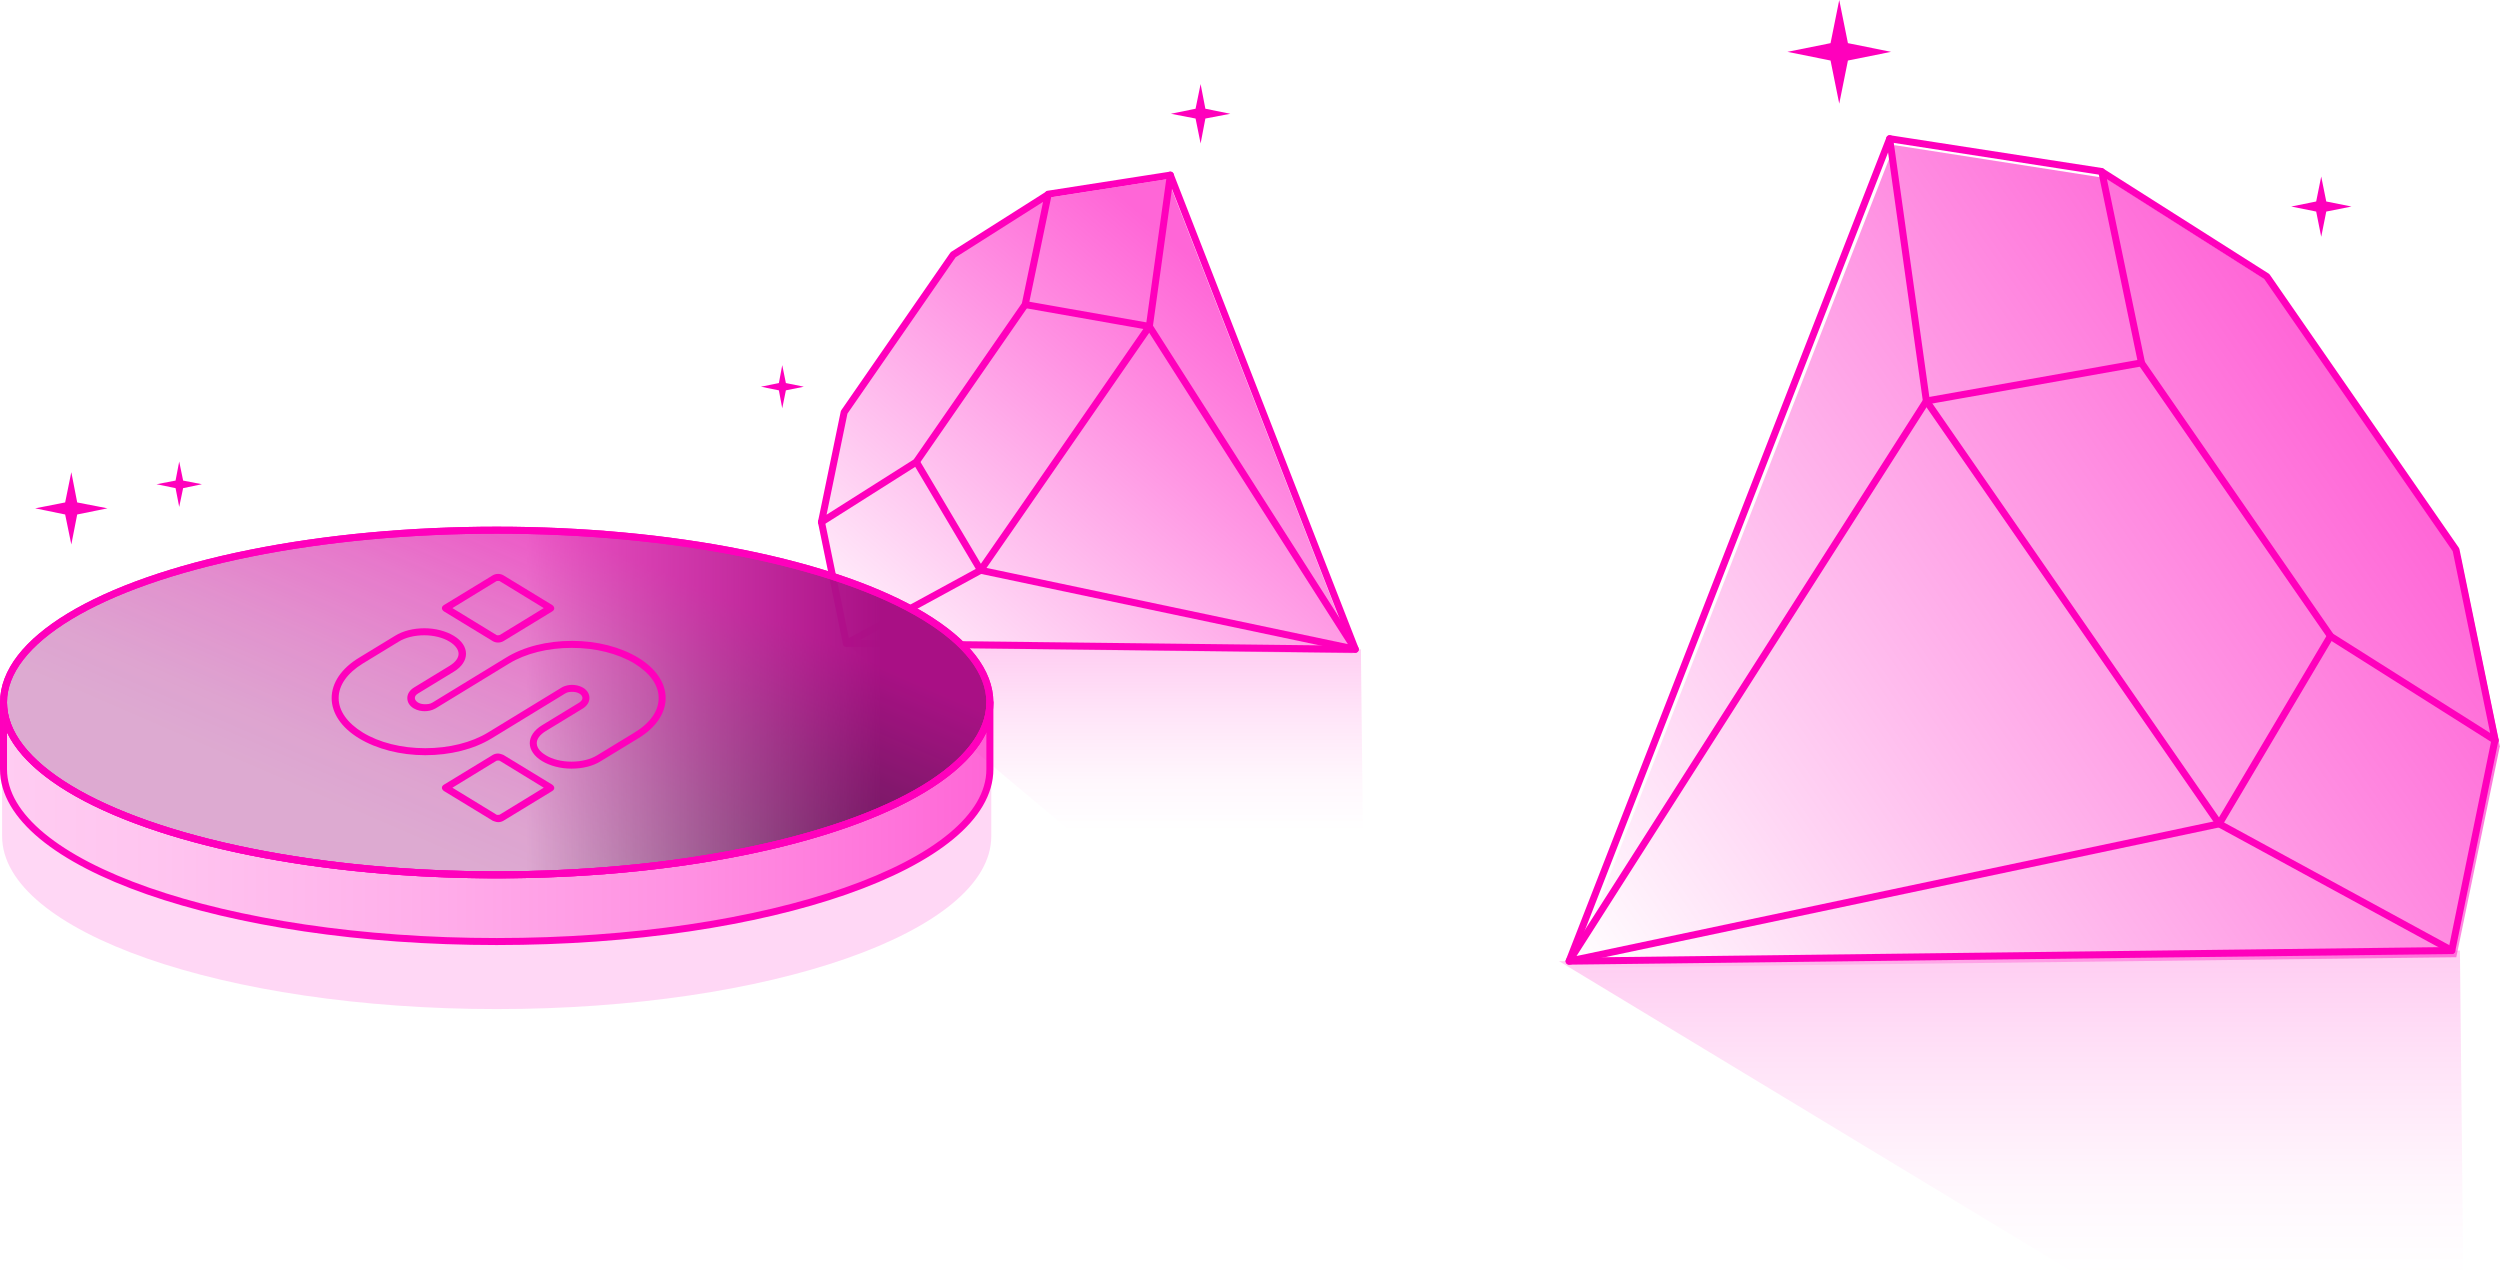 <?xml version="1.0" encoding="UTF-8" standalone="no"?>
<svg
   viewBox="0 0 89.215 45.53"
   version="1.1"
   id="svg192"
   sodipodi:docname="gems.svg"
   width="89.215"
   height="45.53"
   inkscape:version="1.2.2 (732a01da63, 2022-12-09)"
   xmlns:inkscape="http://www.inkscape.org/namespaces/inkscape"
   xmlns:sodipodi="http://sodipodi.sourceforge.net/DTD/sodipodi-0.dtd"
   xmlns:xlink="http://www.w3.org/1999/xlink"
   xmlns="http://www.w3.org/2000/svg"
   xmlns:svg="http://www.w3.org/2000/svg">
  <sodipodi:namedview
     id="namedview194"
     pagecolor="#ffffff"
     bordercolor="#000000"
     borderopacity="0.25"
     inkscape:showpageshadow="2"
     inkscape:pageopacity="0.0"
     inkscape:pagecheckerboard="0"
     inkscape:deskcolor="#d1d1d1"
     showgrid="false"
     inkscape:zoom="1.05375"
     inkscape:cx="291.34045"
     inkscape:cy="190.27284"
     inkscape:window-width="1920"
     inkscape:window-height="1001"
     inkscape:window-x="2391"
     inkscape:window-y="-9"
     inkscape:window-maximized="1"
     inkscape:current-layer="svg192" />
  <defs
     id="defs120">
    <defs
       id="defs118">
      <style
         id="style2">.cls-1{letter-spacing:.03em;}.cls-2{letter-spacing:.02em;}.cls-3{letter-spacing:.05em;}.cls-4{letter-spacing:-.01em;}.cls-5{letter-spacing:.05em;}.cls-6{letter-spacing:.05em;}.cls-7{letter-spacing:.03em;}.cls-8{fill:url(#linear-gradient);}.cls-9,.cls-10,.cls-11{letter-spacing:.03em;}.cls-12{letter-spacing:.02em;}.cls-13{fill:url(#linear-gradient-9);}.cls-13,.cls-14{stroke-width:.25px;}.cls-13,.cls-14,.cls-15{stroke:#ff00bc;}.cls-13,.cls-15,.cls-16{stroke-miterlimit:10;}.cls-17{letter-spacing:.01em;}.cls-18{letter-spacing:.05em;}.cls-19{font-size:14px;}.cls-19,.cls-20,.cls-21,.cls-22{fill:#ff00bc;}.cls-19,.cls-23,.cls-10,.cls-24{font-family:GuidaPro-Light, 'Guida Pro';font-weight:300;}.cls-25{fill:#f2a900;}.cls-26,.cls-11,.cls-27{fill:#71868f;}.cls-28{fill:#6f89ff;}.cls-29,.cls-15,.cls-30{fill:#272932;}.cls-31,.cls-23{fill:#545e68;}.cls-32{fill:rgba(111,137,255,.6);}.cls-33{fill:rgba(111,137,255,.2);}.cls-34{letter-spacing:.04em;}.cls-35{letter-spacing:.04em;}.cls-23{font-size:7.47px;}.cls-10,.cls-36,.cls-24{fill:#fff;}.cls-10,.cls-24{font-size:10px;}.cls-37{letter-spacing:.02em;}.cls-38{fill:url(#radial-gradient-2);mix-blend-mode:screen;}.cls-39{letter-spacing:0em;}.cls-11{font-family:Galvji, Galvji;font-size:7.5px;}.cls-40{fill:#a1b4b6;}.cls-40,.cls-21,.cls-36{font-family:GuidaPro-Regular, 'Guida Pro';font-size:8px;}.cls-41{letter-spacing:.03em;}.cls-42{letter-spacing:0em;}.cls-43{letter-spacing:-.01em;}.cls-22{opacity:.16;}.cls-14{stroke-linecap:round;stroke-linejoin:round;}.cls-14,.cls-16{fill:none;}.cls-44{letter-spacing:.03em;}.cls-45{fill:url(#linear-gradient-8);}.cls-46{fill:url(#linear-gradient-3);}.cls-47{fill:url(#linear-gradient-4);}.cls-48{fill:url(#linear-gradient-2);}.cls-49{fill:url(#linear-gradient-6);}.cls-50{fill:url(#linear-gradient-7);}.cls-51{fill:url(#linear-gradient-5);}.cls-52{letter-spacing:.03em;}.cls-53{letter-spacing:0em;}.cls-54{fill:url(#radial-gradient);mix-blend-mode:multiply;}.cls-55{opacity:.4;}.cls-56{letter-spacing:-.04em;}.cls-27{font-family:Galvji-Bold, Galvji;font-size:9px;font-weight:700;}.cls-57{letter-spacing:.03em;}.cls-58{fill:url(#linear-gradient-10);}.cls-59{isolation:isolate;}.cls-60{letter-spacing:0em;}.cls-61{letter-spacing:0em;}.cls-62{letter-spacing:.01em;}.cls-63{letter-spacing:0em;}.cls-15{stroke-width:.75px;}.cls-30{opacity:.59;}.cls-64{fill:#221f20;opacity:.54;}.cls-16{stroke:#2f323a;stroke-width:.5px;}</style>
      <linearGradient
         id="linear-gradient"
         x1="128.68"
         y1="20.74"
         x2="128.68"
         y2="9.96"
         gradientUnits="userSpaceOnUse">
        <stop
           offset="0"
           stop-color="#666"
           id="stop4" />
        <stop
           offset="1"
           stop-color="#010104"
           id="stop6" />
      </linearGradient>
      <linearGradient
         id="linear-gradient-2"
         x1="-5436.97"
         y1="-293.86"
         x2="-5436.97"
         y2="-300.02"
         gradientTransform="rotate(180,-2654.145,-140.595)"
         gradientUnits="userSpaceOnUse">
        <stop
           offset="0"
           stop-color="#0b131c"
           id="stop9" />
        <stop
           offset="1"
           stop-color="#354039"
           id="stop11" />
      </linearGradient>
      <linearGradient
         id="linear-gradient-3"
         x1="130.61"
         y1="17.54"
         x2="126.74"
         y2="13.67"
         gradientUnits="userSpaceOnUse">
        <stop
           offset="0"
           stop-color="#231f20"
           id="stop14" />
        <stop
           offset=".08"
           stop-color="#212226"
           id="stop16" />
        <stop
           offset=".2"
           stop-color="#1f2c37"
           id="stop18" />
        <stop
           offset=".33"
           stop-color="#1a3c53"
           id="stop20" />
        <stop
           offset=".47"
           stop-color="#13537b"
           id="stop22" />
        <stop
           offset=".62"
           stop-color="#0a70ae"
           id="stop24" />
        <stop
           offset=".78"
           stop-color="#0093eb"
           id="stop26" />
        <stop
           offset=".78"
           stop-color="#0095ee"
           id="stop28" />
        <stop
           offset=".8"
           stop-color="#0387d6"
           id="stop30" />
        <stop
           offset=".84"
           stop-color="#0d689f"
           id="stop32" />
        <stop
           offset=".88"
           stop-color="#154d71"
           id="stop34" />
        <stop
           offset=".91"
           stop-color="#1b394e"
           id="stop36" />
        <stop
           offset=".95"
           stop-color="#1f2a34"
           id="stop38" />
        <stop
           offset=".98"
           stop-color="#222225"
           id="stop40" />
        <stop
           offset="1"
           stop-color="#231f20"
           id="stop42" />
      </linearGradient>
      <radialGradient
         id="radial-gradient"
         cx="128.68"
         cy="15.61"
         fx="128.68"
         fy="15.61"
         r="2.73"
         gradientUnits="userSpaceOnUse">
        <stop
           offset="0"
           stop-color="#231f20"
           id="stop45" />
        <stop
           offset=".2"
           stop-color="#165068"
           id="stop47" />
        <stop
           offset=".38"
           stop-color="#0c78a1"
           id="stop49" />
        <stop
           offset=".54"
           stop-color="#0594cb"
           id="stop51" />
        <stop
           offset=".66"
           stop-color="#01a6e4"
           id="stop53" />
        <stop
           offset=".73"
           stop-color="#00adee"
           id="stop55" />
        <stop
           offset=".76"
           stop-color="#01a5e3"
           id="stop57" />
        <stop
           offset=".81"
           stop-color="#0693c8"
           id="stop59" />
        <stop
           offset=".87"
           stop-color="#0d749b"
           id="stop61" />
        <stop
           offset=".94"
           stop-color="#184a5e"
           id="stop63" />
        <stop
           offset="1"
           stop-color="#231f20"
           id="stop65" />
      </radialGradient>
      <radialGradient
         id="radial-gradient-2"
         cx="130.18"
         cy="17.03"
         fx="130.18"
         fy="17.03"
         r="0.98"
         gradientUnits="userSpaceOnUse">
        <stop
           offset="0"
           stop-color="#ccc"
           id="stop68" />
        <stop
           offset=".02"
           stop-color="#c4c4c4"
           id="stop70" />
        <stop
           offset=".22"
           stop-color="#898989"
           id="stop72" />
        <stop
           offset=".41"
           stop-color="#585858"
           id="stop74" />
        <stop
           offset=".59"
           stop-color="#313131"
           id="stop76" />
        <stop
           offset=".75"
           stop-color="#161616"
           id="stop78" />
        <stop
           offset=".89"
           stop-color="#050505"
           id="stop80" />
        <stop
           offset="1"
           stop-color="#000"
           id="stop82" />
      </radialGradient>
      <linearGradient
         id="linear-gradient-4"
         x1="-934.74"
         y1="-1647.76"
         x2="-934.74"
         y2="-1682.14"
         gradientTransform="rotate(55.31,-2216.119,301.025)"
         gradientUnits="userSpaceOnUse">
        <stop
           offset="0"
           stop-color="#ff00bc"
           stop-opacity="0"
           id="stop85" />
        <stop
           offset="1"
           stop-color="#ff00bc"
           stop-opacity=".6"
           id="stop87" />
      </linearGradient>
      <linearGradient
         id="linear-gradient-5"
         x1="131.23"
         y1="256.54"
         x2="131.23"
         y2="244.93"
         gradientUnits="userSpaceOnUse">
        <stop
           offset="0"
           stop-color="#ff00bc"
           stop-opacity="0"
           id="stop90" />
        <stop
           offset=".26"
           stop-color="#ff00bc"
           stop-opacity=".03"
           id="stop92" />
        <stop
           offset=".65"
           stop-color="#ff00bc"
           stop-opacity=".11"
           id="stop94" />
        <stop
           offset="1"
           stop-color="#ff00bc"
           stop-opacity=".2"
           id="stop96" />
      </linearGradient>
      <linearGradient
         id="linear-gradient-6"
         x1="-3634.68"
         y1="2237.65"
         x2="-3654.39"
         y2="2239.72"
         gradientTransform="matrix(-0.569,0.822,0.822,0.569,-3815.9,1951.89)"
         xlink:href="#linear-gradient-4" />
      <linearGradient
         id="linear-gradient-7"
         x1="-4622.12"
         y1="240.66"
         x2="-4622.12"
         y2="233.97"
         gradientTransform="matrix(-1,0,0,1,-4523.23,0)"
         xlink:href="#linear-gradient-5" />
      <linearGradient
         id="linear-gradient-8"
         x1="59.59"
         y1="236.08"
         x2="94.79"
         y2="236.08"
         gradientUnits="userSpaceOnUse">
        <stop
           offset=".53"
           stop-color="#272932"
           stop-opacity=".2"
           id="stop101" />
        <stop
           offset=".89"
           stop-color="#272932"
           id="stop103" />
      </linearGradient>
      <linearGradient
         id="linear-gradient-9"
         x1="74.95"
         y1="241.27"
         x2="79.84"
         y2="229.97"
         gradientUnits="userSpaceOnUse">
        <stop
           offset="0"
           stop-color="#ff00bc"
           stop-opacity=".2"
           id="stop106" />
        <stop
           offset=".16"
           stop-color="#ff00bc"
           stop-opacity=".23"
           id="stop108" />
        <stop
           offset=".41"
           stop-color="#ff00bc"
           stop-opacity=".31"
           id="stop110" />
        <stop
           offset=".69"
           stop-color="#ff00bc"
           stop-opacity=".43"
           id="stop112" />
        <stop
           offset="1"
           stop-color="#ff00bc"
           stop-opacity=".6"
           id="stop114" />
      </linearGradient>
      <linearGradient
         id="linear-gradient-10"
         x1="59.59"
         y1="240.35"
         x2="94.79"
         y2="240.35"
         xlink:href="#linear-gradient-9" />
    </defs>
    <linearGradient
       inkscape:collect="always"
       xlink:href="#linear-gradient-4"
       id="linearGradient196"
       gradientUnits="userSpaceOnUse"
       gradientTransform="rotate(55.31,-2216.119,301.025)"
       x1="-934.74"
       y1="-1647.76"
       x2="-934.74"
       y2="-1682.14" />
    <linearGradient
       inkscape:collect="always"
       xlink:href="#linear-gradient-5"
       id="linearGradient198"
       gradientUnits="userSpaceOnUse"
       x1="131.23"
       y1="256.54"
       x2="131.23"
       y2="244.93" />
    <linearGradient
       inkscape:collect="always"
       xlink:href="#linear-gradient-9"
       id="linearGradient200"
       gradientUnits="userSpaceOnUse"
       x1="74.95"
       y1="241.27"
       x2="79.84"
       y2="229.97" />
  </defs>
  <g
     id="g142"
     transform="translate(-59.465,-211.01)">
    <g
       id="g134">
      <polygon
         class="cls-47"
         points="140.52,221.12 134.64,217.38 134.63,217.37 127.07,216.19 115.62,245.55 147.12,245.17 148.67,237.66 148.68,237.67 147.27,230.87 "
         id="polygon122"
         style="fill:url(#linearGradient196)" />
      <g
         id="g132">
        <polygon
           class="cls-14"
           points="134.47,217.14 135.89,223.97 142.64,233.72 148.51,237.43 147.11,230.63 140.36,220.88 "
           id="polygon124" />
        <polyline
           class="cls-14"
           points="126.9 215.96 128.21 225.32 138.66 240.41 146.96 244.93"
           id="polyline126" />
        <polyline
           class="cls-14"
           points="135.88 223.96 128.21 225.32 115.46 245.31 138.66 240.41 142.63 233.71"
           id="polyline128" />
        <polyline
           class="cls-14"
           points="134.46 217.13 126.9 215.96 115.46 245.31 146.96 244.93 148.5 237.42"
           id="polyline130" />
      </g>
    </g>
    <polygon
       class="cls-20"
       points="143.38,218.38 142.48,218.56 142.3,219.46 142.12,218.56 141.23,218.38 142.12,218.2 142.3,217.31 142.48,218.2 "
       id="polygon136" />
    <polygon
       class="cls-20"
       points="126.95,212.86 125.41,213.17 125.1,214.71 124.79,213.17 123.25,212.86 124.79,212.55 125.1,211.01 125.41,212.55 "
       id="polygon138" />
    <polygon
       class="cls-51"
       points="147.37,256.54 147.25,244.93 115.1,245.31 133.48,256.43 "
       id="polygon140"
       style="fill:url(#linearGradient198)" />
  </g>
  <g
     id="g164"
     transform="translate(-59.465,-211.01)">
    <polygon
       class="cls-20"
       points="103.37,215.07 102.48,215.24 102.31,216.13 102.13,215.24 101.25,215.07 102.13,214.89 102.31,214.01 102.48,214.89 "
       id="polygon144" />
    <polygon
       class="cls-20"
       points="88.15,224.81 87.51,224.94 87.38,225.58 87.26,224.94 86.62,224.81 87.26,224.68 87.38,224.04 87.51,224.68 "
       id="polygon146" />
    <g
       id="g160">
      <polygon
         class="cls-49"
         points="93.38,220.24 96.78,218.09 96.78,218.08 101.14,217.4 107.74,234.32 89.58,234.1 88.69,229.78 88.68,229.78 89.49,225.86 "
         id="polygon148"
         style="fill:url(#linear-gradient-6)" />
      <g
         id="g158">
        <polygon
           class="cls-14"
           points="96.87,217.95 96.05,221.88 92.16,227.5 88.78,229.64 89.59,225.72 93.48,220.1 "
           id="polygon150" />
        <polyline
           class="cls-14"
           points="101.23 217.26 100.48 222.66 94.46 231.36 89.67 233.97"
           id="polyline152" />
        <polyline
           class="cls-14"
           points="96.06 221.88 100.48 222.66 107.83 234.18 94.46 231.36 92.17 227.5"
           id="polyline154" />
        <polyline
           class="cls-14"
           points="96.87 217.94 101.23 217.26 107.83 234.18 89.67 233.97 88.78 229.64"
           id="polyline156" />
      </g>
    </g>
    <polygon
       class="cls-50"
       points="97.65,240.66 89.67,233.97 108.03,234.18 108.1,240.6 "
       id="polygon162"
       style="fill:url(#linear-gradient-7)" />
  </g>
  <g
     id="g190"
     transform="translate(-59.465,-211.01)">
    <polygon
       class="cls-20"
       points="63.3,229.15 62.22,229.37 62.01,230.44 61.79,229.37 60.72,229.15 61.79,228.94 62.01,227.86 62.22,228.94 "
       id="polygon166" />
    <polygon
       class="cls-20"
       points="66.67,228.29 66,228.43 65.86,229.1 65.73,228.43 65.05,228.29 65.73,228.16 65.86,227.48 66,228.16 "
       id="polygon168" />
    <ellipse
       class="cls-45"
       cx="77.19"
       cy="236.08"
       rx="17.6"
       ry="6.15"
       id="ellipse170"
       style="fill:url(#linear-gradient-8)" />
    <ellipse
       class="cls-14"
       cx="77.19"
       cy="236.08"
       rx="17.6"
       ry="6.15"
       id="ellipse172" />
    <path
       class="cls-14"
       d="m 59.59,236.08 c 0,3.4 7.88,6.15 17.6,6.15 9.72,0 17.6,-2.76 17.6,-6.15 v 2.38 c 0,3.4 -7.88,6.15 -17.6,6.15 -9.72,0 -17.6,-2.76 -17.6,-6.15 z"
       id="path174" />
    <ellipse
       class="cls-13"
       cx="77.19"
       cy="236.08"
       rx="17.6"
       ry="6.15"
       id="ellipse176"
       style="fill:url(#linearGradient200)" />
    <path
       class="cls-58"
       d="m 59.59,236.08 c 0,3.4 7.88,6.15 17.6,6.15 9.72,0 17.6,-2.76 17.6,-6.15 v 2.38 c 0,3.4 -7.88,6.15 -17.6,6.15 -9.72,0 -17.6,-2.76 -17.6,-6.15 z"
       id="path178"
       style="fill:url(#linear-gradient-10)" />
    <path
       class="cls-22"
       d="m 59.54,238.47 c 0,3.41 7.9,6.17 17.65,6.17 9.75,0 17.65,-2.76 17.65,-6.17 v 2.38 c 0,3.41 -7.9,6.17 -17.65,6.17 -9.75,0 -17.65,-2.76 -17.65,-6.17 z"
       id="path180" />
    <g
       id="g188">
      <path
         class="cls-20"
         d="m 77.24,231.74 c 0,0 0.05,0 0.06,0.01 l 1.57,0.96 -1.57,0.96 c 0,0 -0.03,0.01 -0.06,0.01 -0.03,0 -0.05,0 -0.06,-0.01 l -1.57,-0.96 1.57,-0.96 c 0,0 0.03,-0.01 0.06,-0.01 m 0,-0.25 c -0.07,0 -0.14,0.02 -0.19,0.05 l -1.74,1.06 c -0.1,0.06 -0.1,0.16 0,0.23 l 1.74,1.06 c 0.05,0.03 0.12,0.05 0.19,0.05 0.07,0 0.14,-0.02 0.19,-0.05 l 1.74,-1.06 c 0.1,-0.06 0.1,-0.16 0,-0.23 l -1.74,-1.06 c -0.05,-0.03 -0.12,-0.05 -0.19,-0.05 z"
         id="path182" />
      <path
         class="cls-20"
         d="m 77.24,238.15 c 0,0 0.05,0 0.06,0.01 l 1.57,0.96 -1.57,0.96 c 0,0 -0.02,0.01 -0.06,0.01 -0.04,0 -0.05,0 -0.06,-0.01 l -1.57,-0.96 1.57,-0.96 c 0,0 0.02,-0.01 0.06,-0.01 m 0,-0.25 c -0.07,0 -0.14,0.02 -0.19,0.05 l -1.74,1.06 c -0.1,0.06 -0.1,0.16 0,0.23 l 1.74,1.06 c 0,0 0.12,0.05 0.19,0.05 0.07,0 0.14,-0.02 0.19,-0.05 l 1.74,-1.06 c 0.1,-0.06 0.1,-0.16 0,-0.23 l -1.74,-1.06 c 0,0 -0.12,-0.05 -0.19,-0.05 z"
         id="path184" />
      <path
         class="cls-20"
         d="m 74.59,233.68 c 0.35,0 0.68,0.08 0.92,0.23 0.2,0.12 0.32,0.28 0.32,0.43 0,0.15 -0.11,0.3 -0.32,0.43 l -1.28,0.78 c -0.14,0.09 -0.23,0.22 -0.23,0.37 0,0.15 0.08,0.28 0.23,0.37 0.14,0.08 0.28,0.1 0.39,0.1 0.11,0 0.25,-0.02 0.39,-0.1 l 2.62,-1.6 c 0.59,-0.36 1.39,-0.56 2.24,-0.56 0.85,0 1.64,0.2 2.24,0.56 0.55,0.34 0.86,0.77 0.86,1.23 0,0.46 -0.3,0.89 -0.86,1.23 l -1.33,0.81 c -0.24,0.15 -0.57,0.23 -0.92,0.23 -0.35,0 -0.68,-0.08 -0.92,-0.23 -0.12,-0.07 -0.32,-0.22 -0.32,-0.43 0,-0.15 0.11,-0.3 0.32,-0.43 l 1.33,-0.81 c 0.14,-0.09 0.23,-0.22 0.23,-0.37 0,-0.15 -0.08,-0.28 -0.23,-0.37 -0.14,-0.08 -0.29,-0.1 -0.39,-0.1 -0.1,0 -0.25,0.02 -0.38,0.1 l -2.62,1.6 c -0.59,0.36 -1.39,0.56 -2.24,0.56 -0.85,0 -1.64,-0.2 -2.23,-0.56 -0.55,-0.34 -0.86,-0.77 -0.86,-1.23 0,-0.46 0.31,-0.89 0.86,-1.23 l 1.28,-0.78 c 0.24,-0.15 0.57,-0.23 0.93,-0.23 m 0,-0.25 c -0.4,0 -0.77,0.09 -1.06,0.27 l -1.28,0.78 c -0.63,0.38 -0.98,0.9 -0.98,1.44 0,0.54 0.35,1.06 0.98,1.44 0.63,0.38 1.47,0.6 2.36,0.6 0.89,0 1.73,-0.21 2.37,-0.6 l 2.62,-1.6 c 0.09,-0.06 0.2,-0.06 0.25,-0.06 0.05,0 0.16,0 0.26,0.06 0.07,0.04 0.11,0.1 0.11,0.16 0,0.06 -0.04,0.11 -0.11,0.16 l -1.33,0.81 c -0.28,0.17 -0.44,0.4 -0.44,0.64 0,0.24 0.16,0.47 0.44,0.64 0.28,0.17 0.66,0.27 1.05,0.27 0.39,0 0.77,-0.09 1.05,-0.27 l 1.33,-0.81 c 0.63,-0.38 0.98,-0.9 0.98,-1.44 0,-0.54 -0.35,-1.06 -0.98,-1.44 -0.63,-0.38 -1.47,-0.6 -2.36,-0.6 -0.89,0 -1.73,0.21 -2.36,0.6 l -2.62,1.6 c -0.09,0.06 -0.2,0.06 -0.26,0.06 -0.06,0 -0.16,0 -0.26,-0.06 -0.09,-0.06 -0.11,-0.12 -0.11,-0.16 0,-0.04 0.01,-0.1 0.11,-0.16 l 1.28,-0.78 c 0.58,-0.35 0.58,-0.93 0,-1.28 -0.28,-0.17 -0.66,-0.27 -1.05,-0.27 v 0 z"
         id="path186" />
    </g>
  </g>
</svg>
